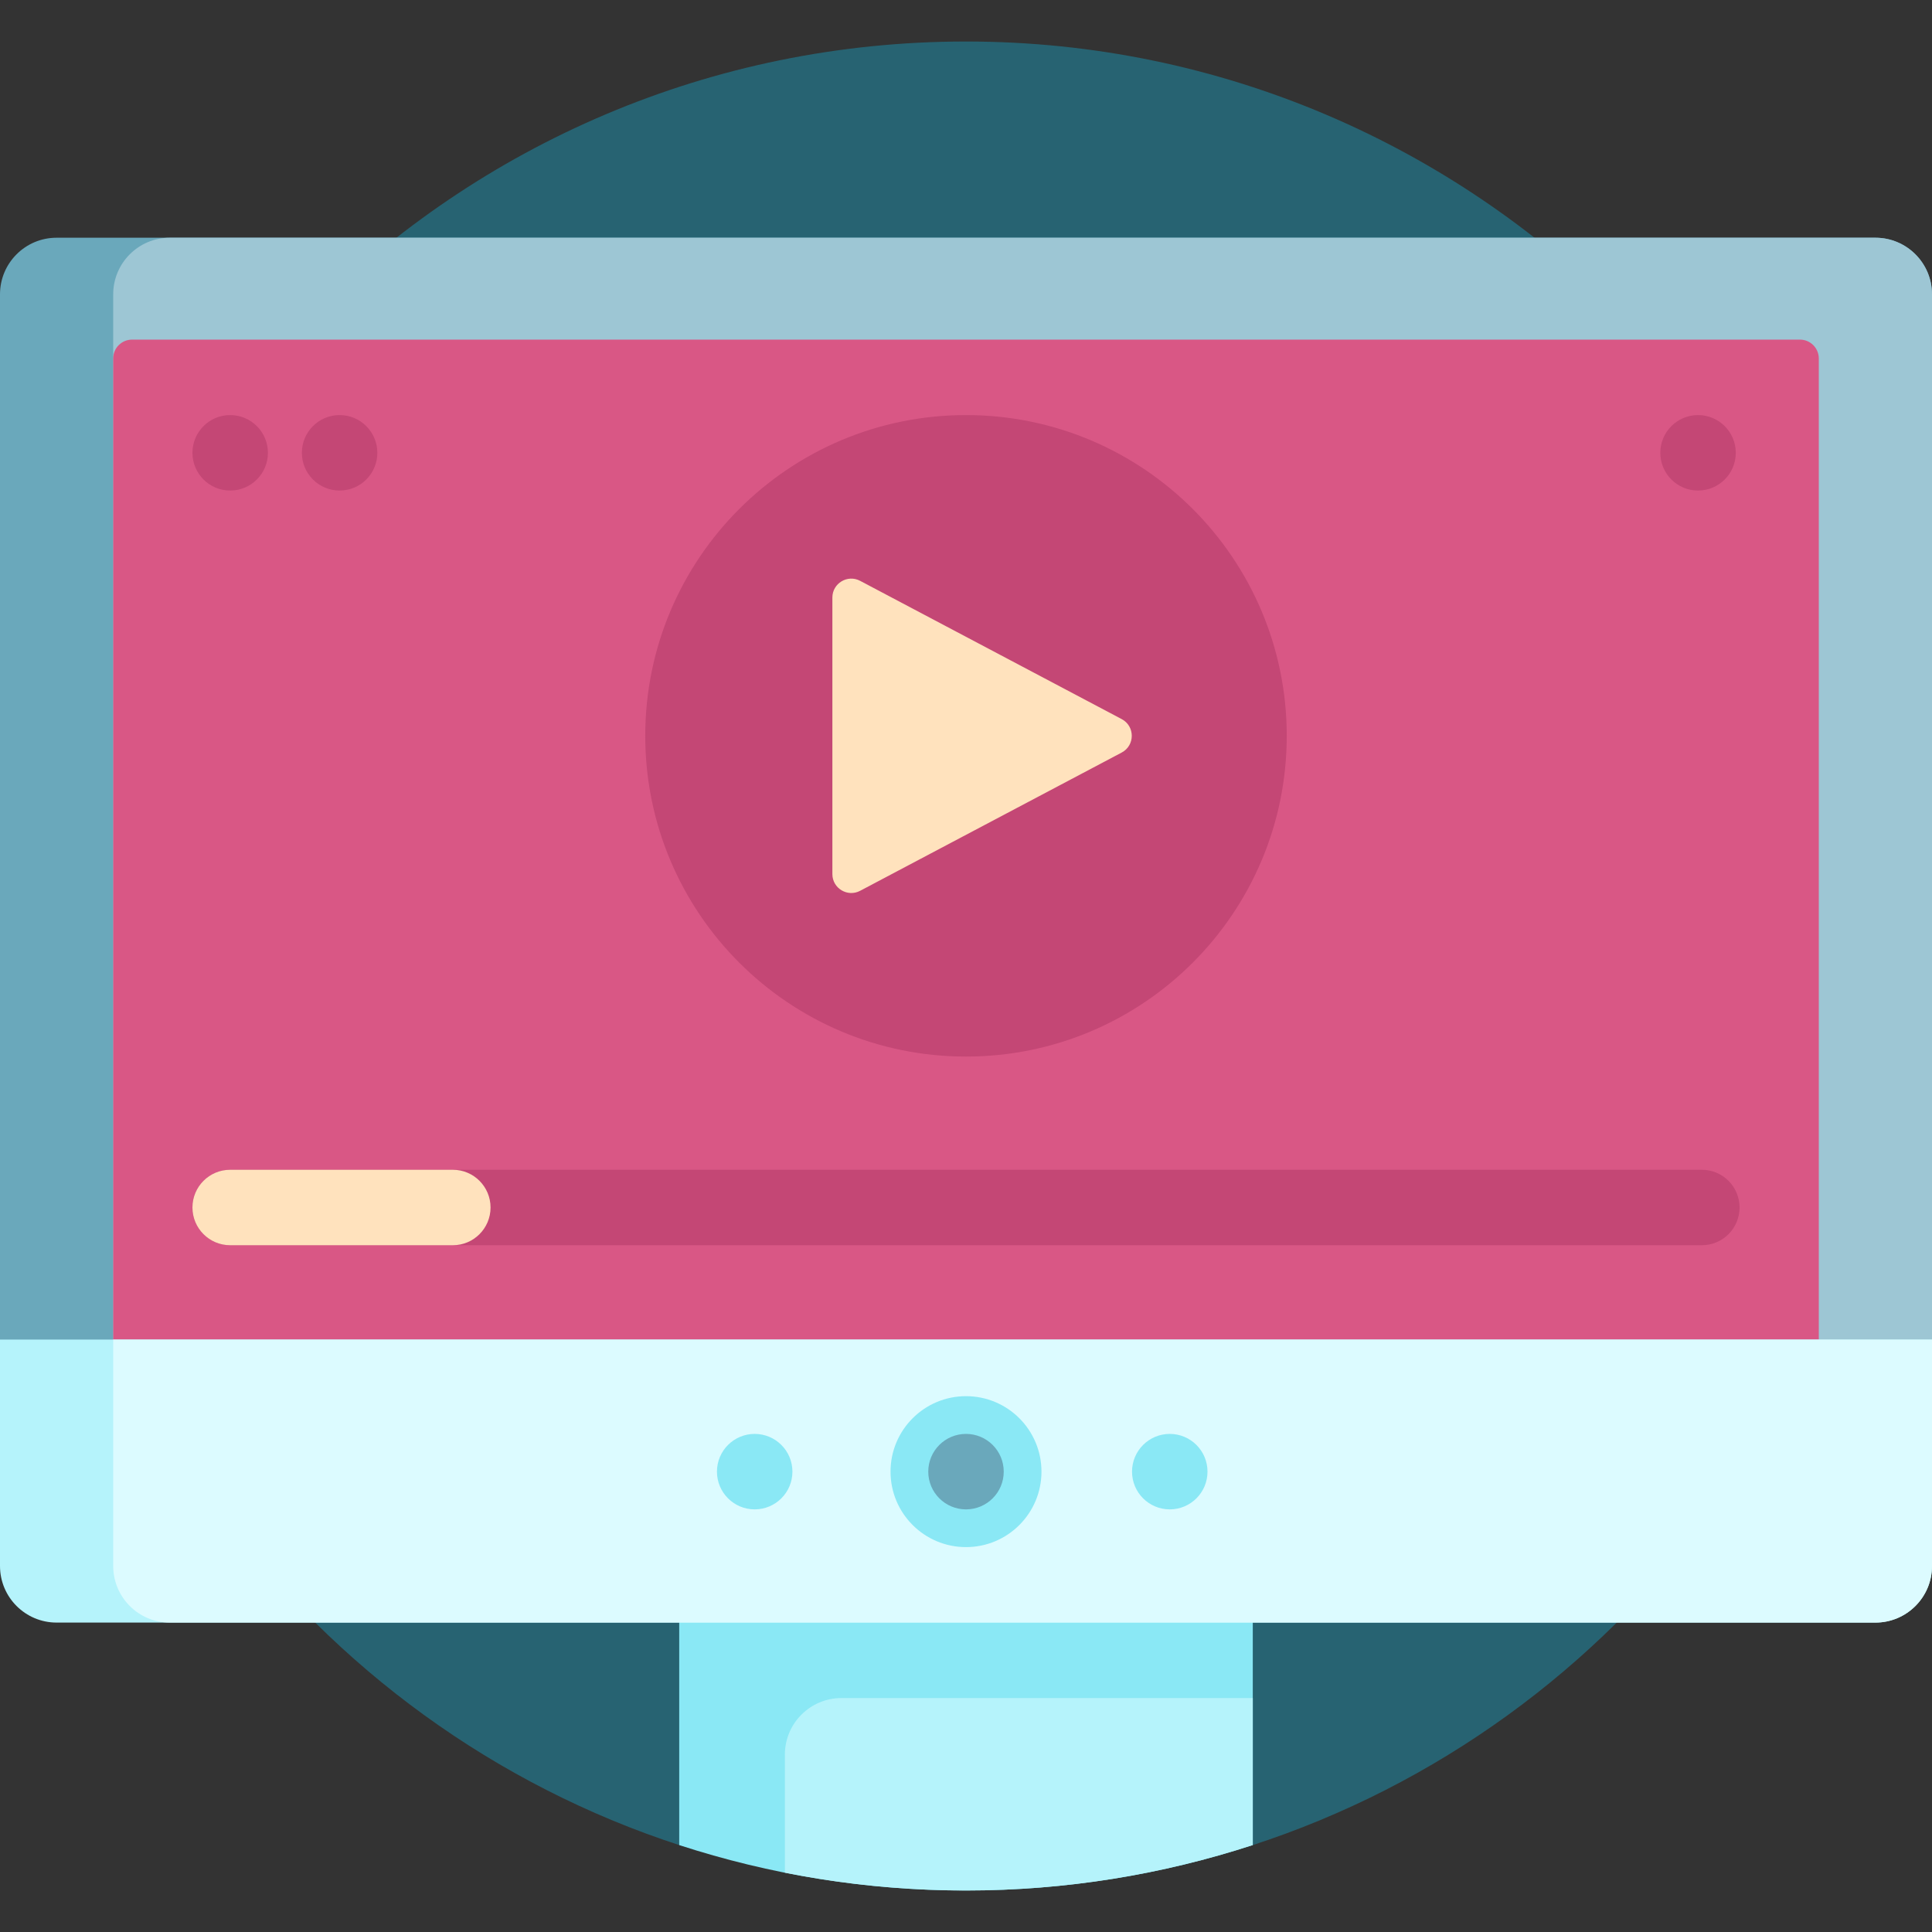 <?xml version="1.0" encoding="iso-8859-1"?>
<!-- Generator: Adobe Illustrator 19.0.0, SVG Export Plug-In . SVG Version: 6.00 Build 0)  -->
<svg xmlns="http://www.w3.org/2000/svg" xmlns:xlink="http://www.w3.org/1999/xlink" version="1.1" id="Capa_1" x="0px" y="0px" viewBox="0 0 512 512" style="enable-background:new 0 0 512 512;" xml:space="preserve" width="512" height="512">
<rect x="0" y="0" width="512" height="512" fill="#333333" stroke="none"/>
<g>
	<path style="fill:#276372;" d="M11,256C11,120.691,120.69,11,255.999,11c135.221,0,245.34,110.408,245,245.629   c-0.273,108.617-71.233,200.608-169.305,232.438c-2.829,0.918-5.866,1.025-8.727,0.214C301.681,483.243,279.221,480,256,480   c-23.22,0-45.679,3.243-66.965,9.28c-2.851,0.809-5.879,0.711-8.698-0.203C82.06,457.196,11,364.903,11,256z"/>
	<path style="fill:#6AA8BB;" d="M497,395H15c-8.284,0-15-6.716-15-15V78c0-8.284,6.716-15,15-15h482c8.284,0,15,6.716,15,15v302   C512,388.284,505.284,395,497,395z"/>
	<path style="fill:#9DC6D4;" d="M497,395H45c-8.284,0-15-6.716-15-15V78c0-8.284,6.716-15,15-15h452c8.284,0,15,6.716,15,15v302   C512,388.284,505.284,395,497,395z"/>
	<path style="fill:#8AE8F5;" d="M332,405v83.964C308.072,496.766,282.532,501,256,501s-52.072-4.234-76-12.036V405   c0-8.284,6.716-15,15-15h122C325.284,390,332,396.716,332,405z"/>
	<path style="fill:#D95785;" d="M477,368H35c-2.761,0-5-2.239-5-5V95c0-2.761,2.239-5,5-5h442c2.761,0,5,2.239,5,5v268   C482,365.761,479.761,368,477,368z"/>
	<path style="fill:#C44775;" d="M341,195c0,46.944-38.056,85-85,85s-85-38.056-85-85s38.056-85,85-85S341,148.056,341,195z M461,320   L461,320c0-5.523-4.477-10-10-10H61c-5.523,0-10,4.477-10,10l0,0c0,5.523,4.477,10,10,10h390C456.523,330,461,325.523,461,320z    M71,120L71,120c0-5.523-4.477-10-10-10h0c-5.523,0-10,4.477-10,10v0c0,5.523,4.477,10,10,10h0C66.523,130,71,125.523,71,120z    M100,120L100,120c0-5.523-4.477-10-10-10h0c-5.523,0-10,4.477-10,10v0c0,5.523,4.477,10,10,10h0C95.523,130,100,125.523,100,120z    M460,120L460,120c0-5.523-4.477-10-10-10l0,0c-5.523,0-10,4.477-10,10v0c0,5.523,4.477,10,10,10l0,0   C455.523,130,460,125.523,460,120z"/>
	<path style="fill:#FFE2BD;" d="M220.589,231.641v-73.282c0-3.775,4.016-6.195,7.354-4.431l69.318,36.641   c3.56,1.882,3.56,6.98,0,8.862l-69.318,36.641C224.605,237.836,220.589,235.417,220.589,231.641z M130,320L130,320   c0-5.523-4.477-10-10-10H61c-5.523,0-10,4.477-10,10l0,0c0,5.523,4.477,10,10,10h59C125.523,330,130,325.523,130,320z"/>
	<path style="fill:#B5F3FB;" d="M497,430H15c-8.284,0-15-6.716-15-15v-60h512v60C512,423.284,505.284,430,497,430z"/>
	<path style="fill:#DCFBFF;" d="M497,430H45c-8.284,0-15-6.716-15-15v-60h482v60C512,423.284,505.284,430,497,430z"/>
	<path style="fill:#B5F3FB;" d="M332,488.946C308.072,496.754,282.535,501,256,501c-16.429,0-32.477-1.63-48-4.714V465   c0-8.284,6.716-15,15-15h109V488.946z"/>
	<path style="fill:#8AE8F5;" d="M210,390c0,5.523-4.477,10-10,10s-10-4.477-10-10c0-5.523,4.477-10,10-10S210,384.477,210,390z    M310,380c-5.523,0-10,4.477-10,10c0,5.523,4.477,10,10,10s10-4.477,10-10C320,384.477,315.523,380,310,380z M256,370   c-11.046,0-20,8.954-20,20c0,11.046,8.954,20,20,20s20-8.954,20-20C276,378.954,267.046,370,256,370z"/>
	<path style="fill:#6AA8BB;" d="M266,390c0,5.523-4.477,10-10,10c-5.523,0-10-4.477-10-10s4.477-10,10-10   C261.523,380,266,384.477,266,390z"/>
</g>















</svg>
